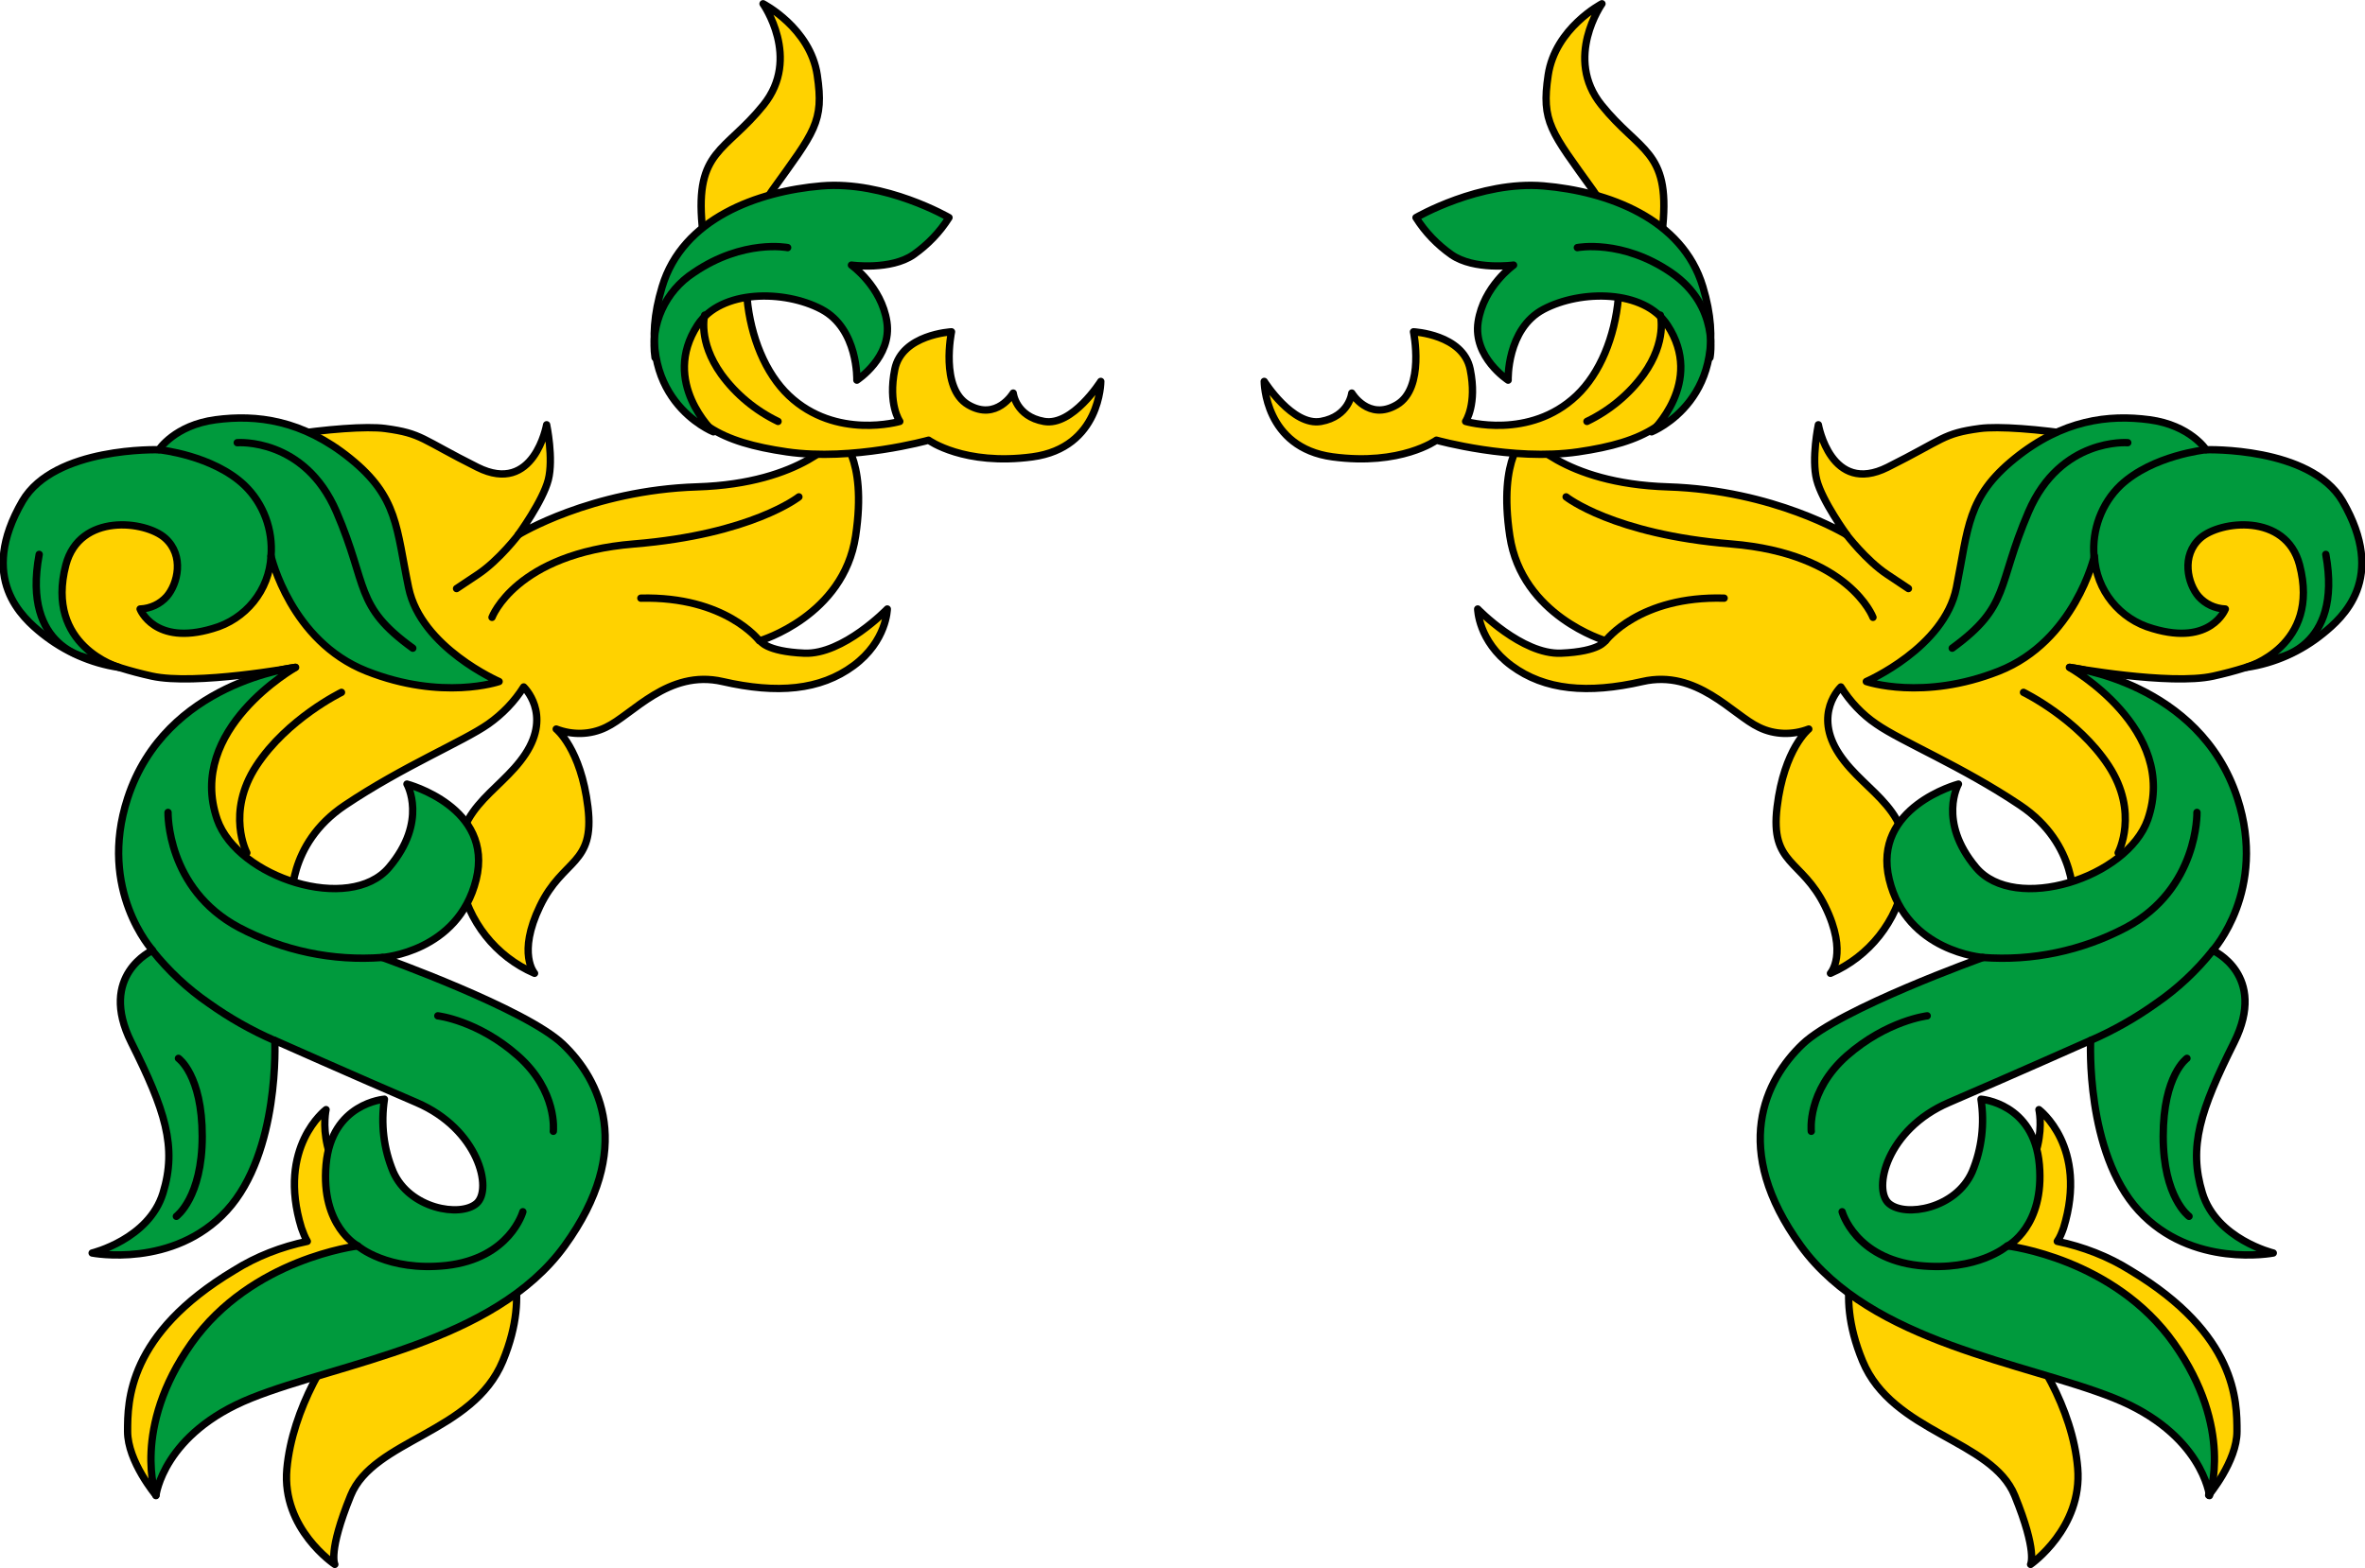 <?xml version="1.0" encoding="utf-8"?>
<!-- Generator: Adobe Illustrator 23.0.2, SVG Export Plug-In . SVG Version: 6.00 Build 0)  -->
<svg version="1.1" id="Réteg_1" xmlns="http://www.w3.org/2000/svg" xmlns:xlink="http://www.w3.org/1999/xlink" x="0px" y="0px"
	 viewBox="0 0 567.2 376.2" style="enable-background:new 0 0 567.2 376.2;" xml:space="preserve">
<title>ornamentika_04</title>
<g>
	<g>
		<path style="fill:#FFD200;" d="M121,299.3c0,0-14,3.4-30.1-7.6s-12.7-25.5-12.7-25.5s-11.9,8.9-5.9,28.4c0.4,1.1,0.8,2.2,1.4,3.2
			c-6.2,1.3-12.2,3.6-17.6,7c-25.5,15.3-25.5,31.4-25.5,38.6s6.8,15.3,6.8,15.3s-3-11.9,11-26.8c8.9-9.4,25.8-19,37-24.8
			c2.8,1.2,5.8,2.1,8.8,2.7c0,0-2.5,0.4-8.9,7.2S70.1,338,68.8,352.4s11.5,22.9,11.5,22.9s-1.7-3,3.8-16.5s29.3-14.9,36.5-32.3
			S121,299.3,121,299.3"/>
		<path style="fill:none;stroke:#000000;stroke-width:1.76;stroke-linecap:round;stroke-linejoin:round;" d="M121,299.3
			c0,0-14,3.4-30.1-7.6s-12.7-25.5-12.7-25.5s-11.9,8.9-5.9,28.4c0.4,1.1,0.8,2.2,1.4,3.2c-6.2,1.3-12.2,3.6-17.6,7
			c-25.5,15.3-25.5,31.4-25.5,38.6s6.8,15.3,6.8,15.3s-3-11.9,11-26.8c8.9-9.4,25.8-19,37-24.8c2.8,1.2,5.8,2.1,8.8,2.7
			c0,0-2.5,0.4-8.9,7.2S70.1,338,68.8,352.4s11.5,22.9,11.5,22.9s-1.7-3,3.8-16.5s29.3-14.9,36.5-32.3S121,299.3,121,299.3z"/>
		<path style="fill:#FFD200;" d="M201.2,104.5c0,0-8.5,11.5-34,12.3s-42.9,11.5-42.9,11.5s5.9-8.1,7.2-13.2s-0.4-13.2-0.4-13.2
			s-3,17-16.6,10.2s-13.2-8.1-22.1-9.3s-39,3-45.4,7.6s-32.3,4.7-38.2,21.2s6.4,25.9,27.6,30.6c10.4,2.3,34.4-2.1,34.4-2.1
			s-24.9,9.4-26.3,25.5c-2.5,28.4,25.5,31,25.5,31s-1.3-14,12.7-23.4s28.4-15.3,34.4-19.5c3.4-2.4,6.3-5.4,8.5-8.9
			c0,0,6.8,6.4,0.4,16.1S107.4,194,110.4,211c1.8,10,8.5,18.5,17.8,22.5c0,0-4.2-4.7,1.3-16.1c5.5-11.5,13.2-9.8,11.5-23.8
			s-7.6-18.7-7.6-18.7c3.9,1.5,8.2,1.4,11.9-0.4c6.4-3,14.9-14,28-11s23.4,2.1,31.4-3.8s8.1-13.6,8.1-13.6s-10.6,11-19.9,10.6
			s-10.6-3-10.6-3s20-5.9,22.9-25.1S201.2,104.4,201.2,104.5"/>
		<path style="fill:none;stroke:#000000;stroke-width:1.76;stroke-linecap:round;stroke-linejoin:round;" d="M201.2,104.5
			c0,0-8.5,11.5-34,12.3s-42.9,11.5-42.9,11.5s5.9-8.1,7.2-13.2s-0.4-13.2-0.4-13.2s-3,17-16.6,10.2s-13.2-8.1-22.1-9.3
			s-39,3-45.4,7.6s-32.3,4.7-38.2,21.2s6.4,25.9,27.6,30.6c10.4,2.3,34.4-2.1,34.4-2.1s-24.9,9.4-26.3,25.5
			c-2.5,28.4,25.5,31,25.5,31s-1.3-14,12.7-23.4s28.4-15.3,34.4-19.5c3.4-2.4,6.3-5.4,8.5-8.9c0,0,6.8,6.4,0.4,16.1
			S107.4,194,110.4,211c1.8,10,8.5,18.5,17.8,22.5c0,0-4.2-4.7,1.3-16.1c5.5-11.5,13.2-9.8,11.5-23.8s-7.6-18.7-7.6-18.7
			c3.9,1.5,8.2,1.4,11.9-0.4c6.4-3,14.9-14,28-11s23.4,2.1,31.4-3.8s8.1-13.6,8.1-13.6s-10.6,11-19.9,10.6s-10.6-3-10.6-3
			s20-5.9,22.9-25.1S201.2,104.5,201.2,104.5z"/>
		<path style="fill:#009A3D;" d="M28.5,160.1c0,0-17.8-5.1-12.7-24.6c3.3-12.5,19.1-10.6,23.8-6.4s3,11,0.4,14
			c-1.6,1.8-3.9,2.9-6.4,3c0,0,3.4,8.9,17.4,4.7c7.9-2.2,13.6-9.2,14-17.4c0,0,4.7,20.4,22.9,27.6s31.8,2.5,31.8,2.5
			s-18.7-8.1-21.7-22.5s-2.5-21.7-14-31s-22.5-10.6-32.3-9.3s-13.6,7.2-13.6,7.2s-25-0.8-32.7,12.3c-10.8,18.6,0,28,4.7,31.8
			C15.5,156.3,21.8,159.1,28.5,160.1"/>
		<path style="fill:none;stroke:#000000;stroke-width:1.76;stroke-linecap:round;stroke-linejoin:round;" d="M28.5,160.1
			c0,0-17.8-5.1-12.7-24.6c3.3-12.5,19.1-10.6,23.8-6.4s3,11,0.4,14c-1.6,1.8-3.9,2.9-6.4,3c0,0,3.4,8.9,17.4,4.7
			c7.9-2.2,13.6-9.2,14-17.4c0,0,4.7,20.4,22.9,27.6s31.8,2.5,31.8,2.5s-18.7-8.1-21.7-22.5s-2.5-21.7-14-31s-22.5-10.6-32.3-9.3
			s-13.6,7.2-13.6,7.2s-25-0.8-32.7,12.3c-10.8,18.6,0,28,4.7,31.8C15.5,156.3,21.8,159.1,28.5,160.1z"/>
		<path style="fill:#009A3D;" d="M70.9,160.1c0,0-31.2,3.4-40.3,31.4c-7.2,22.1,6,36.5,6,36.5s-13.2,5.9-5.1,22.1s11,25,7.6,36.1
			s-17,14.4-17,14.4s19.5,3.8,32.3-10.2s11.5-40.8,11.5-40.8s19.1,8.5,34,14.9s18.3,20.8,14.4,24.2s-16.1,1.3-20-7.6
			c-2.3-5.5-3-11.5-2.1-17.4c0,0-12.7,0.9-14,15.7s7.6,19.5,7.6,19.5s-25.5,3-39.9,23.4s-8.5,36.5-8.5,36.5s1.7-14.9,22.9-23.4
			s58.2-13.2,75.1-36.5s8.5-39.9-0.4-48.4s-43.3-20.8-43.3-20.8s18.2-1.3,22.5-18.7s-16.6-22.9-16.6-22.9s5.1,8.9-4.3,20
			s-36.3,2.5-41.2-11.5C44.6,175,70.9,160.1,70.9,160.1"/>
		<path style="fill:none;stroke:#000000;stroke-width:1.76;stroke-linecap:round;stroke-linejoin:round;" d="M70.9,160.1
			c0,0-31.2,3.4-40.3,31.4c-7.2,22.1,6,36.5,6,36.5s-13.2,5.9-5.1,22.1s11,25,7.6,36.1s-17,14.4-17,14.4s19.5,3.8,32.3-10.2
			s11.5-40.8,11.5-40.8s19.1,8.5,34,14.9s18.3,20.8,14.4,24.2s-16.1,1.3-20-7.6c-2.3-5.5-3-11.5-2.1-17.4c0,0-12.7,0.9-14,15.7
			s7.6,19.5,7.6,19.5s-25.5,3-39.9,23.4s-8.5,36.5-8.5,36.5s1.7-14.9,22.9-23.4s58.2-13.2,75.1-36.5s8.5-39.9-0.4-48.4
			s-43.3-20.8-43.3-20.8s18.2-1.3,22.5-18.7s-16.6-22.9-16.6-22.9s5.1,8.9-4.3,20s-36.3,2.5-41.2-11.5
			C44.6,174.9,70.9,160.1,70.9,160.1z"/>
		<path style="fill:#009A3D;" d="M38.2,107.9c0,0,12.8,1.3,20.4,8.5c4.6,4.4,6.9,10.7,6.4,17"/>
		<path style="fill:none;stroke:#000000;stroke-width:1.76;stroke-linecap:round;stroke-linejoin:round;" d="M38.2,107.9
			c0,0,12.8,1.3,20.4,8.5c4.6,4.4,6.9,10.7,6.4,17"/>
		<path style="fill:none;stroke:#000000;stroke-width:1.76;stroke-linecap:round;stroke-linejoin:round;" d="M21.7,158
			c0,0-16.6-2.1-12.3-25"/>
		<path style="fill:none;stroke:#000000;stroke-width:1.76;stroke-linecap:round;stroke-linejoin:round;" d="M56.9,106.2
			c0,0,16.1-1.3,23.8,16.6s4.2,22.5,18.3,32.7"/>
		<path style="fill:none;stroke:#000000;stroke-width:1.76;stroke-linecap:round;stroke-linejoin:round;" d="M91.7,229.7
			c-11.9,0.9-23.8-1.6-34.4-7.2c-17.4-9.3-17-27.6-17-27.6"/>
		<path style="fill:none;stroke:#000000;stroke-width:1.76;stroke-linecap:round;stroke-linejoin:round;" d="M36.5,228
			c3.9,4.9,8.5,9.2,13.6,12.7c4.9,3.5,10.2,6.5,15.7,8.9"/>
		<path style="fill:#009A3D;" d="M85.8,298.9c0,0,7.1,6.2,21.2,4.7c15.3-1.7,18.4-12.9,18.4-12.9"/>
		<path style="fill:none;stroke:#000000;stroke-width:1.76;stroke-linecap:round;stroke-linejoin:round;" d="M85.8,298.9
			c0,0,7.1,6.2,21.2,4.7c15.3-1.7,18.4-12.9,18.4-12.9"/>
		<path style="fill:#FFD200;" d="M183,0.9c0,0,9.2,13,0.1,24.3S166.7,36,168.4,54.1s1.7,14.1,1.7,14.1s-12.4,8.5-9.1,20.9
			s11.9,17,27.7,19.3s34-2.8,34-2.8s8.5,6.2,24.9,4s16.4-18.1,16.4-18.1s-6.8,10.8-13.6,9.6s-7.4-6.8-7.4-6.8s-4,6.8-10.8,2.8
			s-4-17.5-4-17.5s-11.9,0.6-13.6,9s1.2,12.5,1.2,12.5s-15.3,4.5-26.6-6.2s-14.1-35.1-4-49.2s12.5-16.4,10.8-27.7S183,0.9,183,0.9"
			/>
		<path style="fill:none;stroke:#000000;stroke-width:1.76;stroke-linecap:round;stroke-linejoin:round;" d="M183,0.9
			c0,0,9.2,13,0.1,24.3S166.7,36,168.4,54.1s1.7,14.1,1.7,14.1s-12.4,8.5-9.1,20.9s11.9,17,27.7,19.3s34-2.8,34-2.8s8.5,6.2,24.9,4
			s16.4-18.1,16.4-18.1s-6.8,10.8-13.6,9.6s-7.4-6.8-7.4-6.8s-4,6.8-10.8,2.8s-4-17.5-4-17.5s-11.9,0.6-13.6,9s1.2,12.5,1.2,12.5
			s-15.3,4.5-26.6-6.2s-14.1-35.1-4-49.2s12.5-16.4,10.8-27.7S183,0.9,183,0.9z"/>
		<path style="fill:#009A3D;" d="M171.1,103.6c0,0-20.4-8.1-12.3-34.8c4.9-16.4,22.9-22.9,38.2-24.2s30.6,7.6,30.6,7.6
			c-2.2,3.5-5.1,6.5-8.5,8.9c-5.5,3.8-14.9,2.5-14.9,2.5s7.2,5.1,8.5,13.6s-7.2,14-7.2,14s0.4-12.3-8.5-17s-24.1-4.8-29.7,3.8
			C158.4,91.7,171.1,103.6,171.1,103.6"/>
		<path style="fill:none;stroke:#000000;stroke-width:1.76;stroke-linecap:round;stroke-linejoin:round;" d="M171.1,103.6
			c0,0-20.4-8.1-12.3-34.8c4.9-16.4,22.9-22.9,38.2-24.2s30.6,7.6,30.6,7.6c-2.2,3.5-5.1,6.5-8.5,8.9c-5.5,3.8-14.9,2.5-14.9,2.5
			s7.2,5.1,8.5,13.6s-7.2,14-7.2,14s0.4-12.3-8.5-17s-24.1-4.8-29.7,3.8C158.4,91.7,171.1,103.6,171.1,103.6z"/>
		<path style="fill:none;stroke:#000000;stroke-width:1.76;stroke-linecap:round;stroke-linejoin:round;" d="M157.1,85.8
			c-1.2-8,2.5-16,9.3-20.4c11.9-8.1,22.5-6,22.5-6"/>
		<path style="fill:none;stroke:#000000;stroke-width:1.76;stroke-linecap:round;stroke-linejoin:round;" d="M182.1,153.7
			c0,0-8.1-10.7-28.4-10.2"/>
		<path style="fill:none;stroke:#000000;stroke-width:1.76;stroke-linecap:round;stroke-linejoin:round;" d="M118,148.1
			c0,0,5.7-15.3,34-17.6s39.6-11.3,39.6-11.3"/>
		<path style="fill:none;stroke:#000000;stroke-width:1.76;stroke-linecap:round;stroke-linejoin:round;" d="M59.2,204.6
			c0,0-5.1-9.6,2.3-20.9s20.4-17.6,20.4-17.6"/>
		<path style="fill:none;stroke:#000000;stroke-width:1.76;stroke-linecap:round;stroke-linejoin:round;" d="M124.4,128.2
			c0,0-4.7,6.2-9.8,9.6l-5.1,3.4"/>
		<path style="fill:none;stroke:#000000;stroke-width:1.76;stroke-linecap:round;stroke-linejoin:round;" d="M169,75.6
			c0,0-1.7,6.2,4,14.2c3.5,4.8,8.2,8.7,13.6,11.3"/>
		<path style="fill:none;stroke:#000000;stroke-width:1.76;stroke-linecap:round;stroke-linejoin:round;" d="M105,243.7
			c0,0,9.6,1.1,19.2,9.6c9.6,8.5,8.5,18.1,8.5,18.1"/>
		<path style="fill:none;stroke:#000000;stroke-width:1.76;stroke-linecap:round;stroke-linejoin:round;" d="M42.8,253.9
			c0,0,5.7,4,5.7,18.7s-6.2,19.2-6.2,19.2"/>
		<path style="fill:#FFD200;" d="M446.2,299.3c0,0,14,3.4,30.1-7.6s12.7-25.5,12.7-25.5s11.9,8.9,5.9,28.4c-0.4,1.1-0.8,2.2-1.5,3.2
			c6.2,1.3,12.2,3.6,17.6,7c25.5,15.3,25.5,31.4,25.5,38.6s-6.8,15.3-6.8,15.3s3-11.9-11-26.8c-8.9-9.4-25.8-19-37-24.8
			c-2.8,1.2-5.8,2.1-8.8,2.7c0,0,2.5,0.4,8.9,7.2s15.3,20.8,16.5,35.2S487,375.3,487,375.3s1.7-3-3.8-16.5s-29.3-14.9-36.5-32.3
			S446.2,299.3,446.2,299.3"/>
		<path style="fill:none;stroke:#000000;stroke-width:1.76;stroke-linecap:round;stroke-linejoin:round;" d="M446.2,299.3
			c0,0,14,3.4,30.1-7.6s12.7-25.5,12.7-25.5s11.9,8.9,5.9,28.4c-0.4,1.1-0.8,2.2-1.5,3.2c6.2,1.3,12.2,3.6,17.6,7
			c25.5,15.3,25.5,31.4,25.5,38.6s-6.8,15.3-6.8,15.3s3-11.9-11-26.8c-8.9-9.4-25.8-19-37-24.8c-2.8,1.2-5.8,2.1-8.8,2.7
			c0,0,2.5,0.4,8.9,7.2s15.3,20.8,16.5,35.2S487,375.3,487,375.3s1.7-3-3.8-16.5s-29.3-14.9-36.5-32.3S446.2,299.3,446.2,299.3z"/>
		<path style="fill:#FFD200;" d="M366,104.5c0,0,8.5,11.5,34,12.3s42.9,11.5,42.9,11.5s-5.9-8.1-7.2-13.2s0.4-13.2,0.4-13.2
			s3,17,16.6,10.2s13.2-8.1,22.1-9.3s39.1,3,45.4,7.6s32.3,4.7,38.2,21.2s-6.4,25.9-27.6,30.6c-10.4,2.3-34.4-2.1-34.4-2.1
			s24.9,9.4,26.3,25.5c2.5,28.4-25.5,31-25.5,31s1.3-14-12.7-23.4S456,177.9,450,173.7c-3.4-2.3-6.3-5.4-8.5-8.9
			c0,0-6.8,6.4-0.4,16.1s18.7,13.1,15.7,30.1c-1.8,10-8.5,18.5-17.8,22.5c0,0,4.3-4.7-1.3-16.1s-13.2-9.8-11.5-23.8
			s7.6-18.7,7.6-18.7c-3.9,1.5-8.2,1.4-11.9-0.4c-6.4-3-14.9-14-28-11s-23.4,2.1-31.4-3.8s-8.1-13.6-8.1-13.6s10.6,11,20,10.6
			s10.6-3,10.6-3s-20-5.9-22.9-25.1S366,104.5,366,104.5"/>
		<path style="fill:none;stroke:#000000;stroke-width:1.76;stroke-linecap:round;stroke-linejoin:round;" d="M366,104.5
			c0,0,8.5,11.5,34,12.3s42.9,11.5,42.9,11.5s-5.9-8.1-7.2-13.2s0.4-13.2,0.4-13.2s3,17,16.6,10.2s13.2-8.1,22.1-9.3
			s39.1,3,45.4,7.6s32.3,4.7,38.2,21.2s-6.4,25.9-27.6,30.6c-10.4,2.3-34.4-2.1-34.4-2.1s24.9,9.4,26.3,25.5
			c2.5,28.4-25.5,31-25.5,31s1.3-14-12.7-23.4S456,177.9,450,173.7c-3.4-2.3-6.3-5.4-8.5-8.9c0,0-6.8,6.4-0.4,16.1
			s18.7,13.1,15.7,30.1c-1.8,10-8.5,18.5-17.8,22.5c0,0,4.3-4.7-1.3-16.1s-13.2-9.8-11.5-23.8s7.6-18.7,7.6-18.7
			c-3.9,1.5-8.2,1.4-11.9-0.4c-6.4-3-14.9-14-28-11s-23.4,2.1-31.4-3.8s-8.1-13.6-8.1-13.6s10.6,11,20,10.6s10.6-3,10.6-3
			s-20-5.9-22.9-25.1S366,104.5,366,104.5z"/>
		<path style="fill:#009A3D;" d="M538.8,160.1c0,0,17.8-5.1,12.7-24.6c-3.3-12.5-19.1-10.6-23.8-6.4s-3,11-0.4,14
			c1.6,1.8,3.9,2.9,6.4,3c0,0-3.4,8.9-17.4,4.7c-7.9-2.2-13.6-9.2-14-17.4c0,0-4.7,20.4-22.9,27.6s-31.8,2.5-31.8,2.5
			s18.7-8.1,21.6-22.5s2.5-21.7,14-31s22.5-10.6,32.3-9.3c9.8,1.3,13.6,7.2,13.6,7.2s25-0.8,32.7,12.3c10.8,18.6,0,28-4.7,31.8
			C551.8,156.3,545.5,159.1,538.8,160.1"/>
		<path style="fill:none;stroke:#000000;stroke-width:1.76;stroke-linecap:round;stroke-linejoin:round;" d="M538.8,160.1
			c0,0,17.8-5.1,12.7-24.6c-3.3-12.5-19.1-10.6-23.8-6.4s-3,11-0.4,14c1.6,1.8,3.9,2.9,6.4,3c0,0-3.4,8.9-17.4,4.7
			c-7.9-2.2-13.6-9.2-14-17.4c0,0-4.7,20.4-22.9,27.6s-31.8,2.5-31.8,2.5s18.7-8.1,21.6-22.5s2.5-21.7,14-31s22.5-10.6,32.3-9.3
			c9.8,1.3,13.6,7.2,13.6,7.2s25-0.8,32.7,12.3c10.8,18.6,0,28-4.7,31.8C551.8,156.3,545.5,159.1,538.8,160.1z"/>
		<path style="fill:#009A3D;" d="M496.3,160.1c0,0,31.2,3.4,40.3,31.4c7.2,22.1-5.9,36.5-5.9,36.5s13.2,5.9,5.1,22.1
			s-11,25-7.6,36.1s17,14.4,17,14.4s-19.5,3.8-32.3-10.2s-11.5-40.8-11.5-40.8s-19.1,8.5-34,14.9s-18.3,20.8-14.4,24.2
			s16.1,1.3,20-7.6c2.3-5.5,3-11.5,2.1-17.4c0,0,12.7,0.9,14,15.7s-7.6,19.5-7.6,19.5s25.5,3,39.9,23.4c14.4,20.4,8.5,36.5,8.5,36.5
			s-1.7-14.9-22.9-23.4s-58.2-13.2-75.1-36.5s-8.5-39.9,0.4-48.4s43.3-20.8,43.3-20.8s-18.3-1.3-22.5-18.7s16.6-22.9,16.6-22.9
			s-5.1,8.9,4.2,20s36.3,2.5,41.2-11.5C522.6,175,496.3,160.1,496.3,160.1"/>
		<path style="fill:none;stroke:#000000;stroke-width:1.76;stroke-linecap:round;stroke-linejoin:round;" d="M496.3,160.1
			c0,0,31.2,3.4,40.3,31.4c7.2,22.1-5.9,36.5-5.9,36.5s13.2,5.9,5.1,22.1s-11,25-7.6,36.1s17,14.4,17,14.4s-19.5,3.8-32.3-10.2
			s-11.5-40.8-11.5-40.8s-19.1,8.5-34,14.9s-18.3,20.8-14.4,24.2s16.1,1.3,20-7.6c2.3-5.5,3-11.5,2.1-17.4c0,0,12.7,0.9,14,15.7
			s-7.6,19.5-7.6,19.5s25.5,3,39.9,23.4c14.4,20.4,8.5,36.5,8.5,36.5s-1.7-14.9-22.9-23.4s-58.2-13.2-75.1-36.5s-8.5-39.9,0.4-48.4
			s43.3-20.8,43.3-20.8s-18.3-1.3-22.5-18.7s16.6-22.9,16.6-22.9s-5.1,8.9,4.2,20s36.3,2.5,41.2-11.5
			C522.6,174.9,496.3,160.1,496.3,160.1z"/>
		<path style="fill:#009A3D;" d="M529,107.9c0,0-12.7,1.3-20.4,8.5c-4.6,4.4-6.9,10.7-6.4,17"/>
		<path style="fill:none;stroke:#000000;stroke-width:1.76;stroke-linecap:round;stroke-linejoin:round;" d="M529,107.9
			c0,0-12.7,1.3-20.4,8.5c-4.6,4.4-6.9,10.7-6.4,17"/>
		<path style="fill:none;stroke:#000000;stroke-width:1.76;stroke-linecap:round;stroke-linejoin:round;" d="M545.5,158
			c0,0,16.5-2.1,12.3-25"/>
		<path style="fill:none;stroke:#000000;stroke-width:1.76;stroke-linecap:round;stroke-linejoin:round;" d="M510.3,106.2
			c0,0-16.1-1.3-23.8,16.6s-4.3,22.5-18.3,32.7"/>
		<path style="fill:none;stroke:#000000;stroke-width:1.76;stroke-linecap:round;stroke-linejoin:round;" d="M475.5,229.7
			c11.9,0.9,23.8-1.6,34.4-7.2c17.4-9.3,17-27.6,17-27.6"/>
		<path style="fill:none;stroke:#000000;stroke-width:1.76;stroke-linecap:round;stroke-linejoin:round;" d="M530.7,228
			c-3.9,4.9-8.5,9.2-13.6,12.7c-4.9,3.5-10.2,6.5-15.7,8.9"/>
		<path style="fill:#009A3D;" d="M481.4,298.9c0,0-7.1,6.2-21.2,4.7c-15.3-1.7-18.4-12.9-18.4-12.9"/>
		<path style="fill:none;stroke:#000000;stroke-width:1.76;stroke-linecap:round;stroke-linejoin:round;" d="M481.4,298.9
			c0,0-7.1,6.2-21.2,4.7c-15.3-1.7-18.4-12.9-18.4-12.9"/>
		<path style="fill:#FFD200;" d="M384.2,0.9c0,0-9.2,13-0.1,24.3s16.4,10.8,14.7,28.9s-1.7,14.1-1.7,14.1s12.5,8.5,9.1,20.9
			s-11.9,17-27.7,19.3s-34-2.8-34-2.8s-8.5,6.2-24.9,4s-16.4-18.1-16.4-18.1s6.8,10.8,13.6,9.6s7.4-6.8,7.4-6.8s4,6.8,10.8,2.8
			s4-17.5,4-17.5s11.9,0.6,13.6,9s-1.1,12.5-1.1,12.5s15.3,4.5,26.6-6.2s14.1-35.1,4-49.2s-12.5-16.4-10.8-27.7S384.3,0.9,384.2,0.9
			"/>
		<path style="fill:none;stroke:#000000;stroke-width:1.76;stroke-linecap:round;stroke-linejoin:round;" d="M384.2,0.9
			c0,0-9.2,13-0.1,24.3s16.4,10.8,14.7,28.9s-1.7,14.1-1.7,14.1s12.5,8.5,9.1,20.9s-11.9,17-27.7,19.3s-34-2.8-34-2.8
			s-8.5,6.2-24.9,4s-16.4-18.1-16.4-18.1s6.8,10.8,13.6,9.6s7.4-6.8,7.4-6.8s4,6.8,10.8,2.8s4-17.5,4-17.5s11.9,0.6,13.6,9
			s-1.1,12.5-1.1,12.5s15.3,4.5,26.6-6.2s14.1-35.1,4-49.2s-12.5-16.4-10.8-27.7S384.2,0.9,384.2,0.9z"/>
		<path style="fill:#009A3D;" d="M396.1,103.6c0,0,20.4-8.1,12.3-34.8c-4.9-16.4-22.9-22.9-38.2-24.2s-30.6,7.6-30.6,7.6
			c2.2,3.5,5.1,6.5,8.5,8.9c5.5,3.8,14.9,2.5,14.9,2.5s-7.2,5.1-8.5,13.6s7.2,14,7.2,14s-0.4-12.3,8.5-17s24.1-4.8,29.7,3.8
			C408.9,91.7,396.1,103.6,396.1,103.6"/>
		<path style="fill:none;stroke:#000000;stroke-width:1.76;stroke-linecap:round;stroke-linejoin:round;" d="M396.1,103.6
			c0,0,20.4-8.1,12.3-34.8c-4.9-16.4-22.9-22.9-38.2-24.2s-30.6,7.6-30.6,7.6c2.2,3.5,5.1,6.5,8.5,8.9c5.5,3.8,14.9,2.5,14.9,2.5
			s-7.2,5.1-8.5,13.6s7.2,14,7.2,14s-0.4-12.3,8.5-17s24.1-4.8,29.7,3.8C408.9,91.7,396.1,103.6,396.1,103.6z"/>
		<path style="fill:none;stroke:#000000;stroke-width:1.76;stroke-linecap:round;stroke-linejoin:round;" d="M410.1,85.8
			c0,0,2.5-12.3-9.3-20.4s-22.5-6-22.5-6"/>
		<path style="fill:none;stroke:#000000;stroke-width:1.76;stroke-linecap:round;stroke-linejoin:round;" d="M385.1,153.7
			c0,0,8.1-10.8,28.4-10.2"/>
		<path style="fill:none;stroke:#000000;stroke-width:1.76;stroke-linecap:round;stroke-linejoin:round;" d="M449.2,148.1
			c0,0-5.7-15.3-34-17.6s-39.6-11.3-39.6-11.3"/>
		<path style="fill:none;stroke:#000000;stroke-width:1.76;stroke-linecap:round;stroke-linejoin:round;" d="M508,204.6
			c0,0,5.1-9.6-2.3-20.9s-20.4-17.6-20.4-17.6"/>
		<path style="fill:none;stroke:#000000;stroke-width:1.76;stroke-linecap:round;stroke-linejoin:round;" d="M442.8,128.2
			c0,0,4.7,6.2,9.8,9.6l5.1,3.4"/>
		<path style="fill:none;stroke:#000000;stroke-width:1.76;stroke-linecap:round;stroke-linejoin:round;" d="M398.2,75.6
			c0,0,1.7,6.2-4,14.2c-3.5,4.8-8.2,8.7-13.6,11.3"/>
		<path style="fill:none;stroke:#000000;stroke-width:1.76;stroke-linecap:round;stroke-linejoin:round;" d="M462.2,243.7
			c0,0-9.6,1.1-19.3,9.6c-9.6,8.5-8.5,18.1-8.5,18.1"/>
		<path style="fill:none;stroke:#000000;stroke-width:1.76;stroke-linecap:round;stroke-linejoin:round;" d="M524.5,253.9
			c0,0-5.7,4-5.7,18.7s6.2,19.2,6.2,19.2"/>
	</g>
</g>
</svg>

